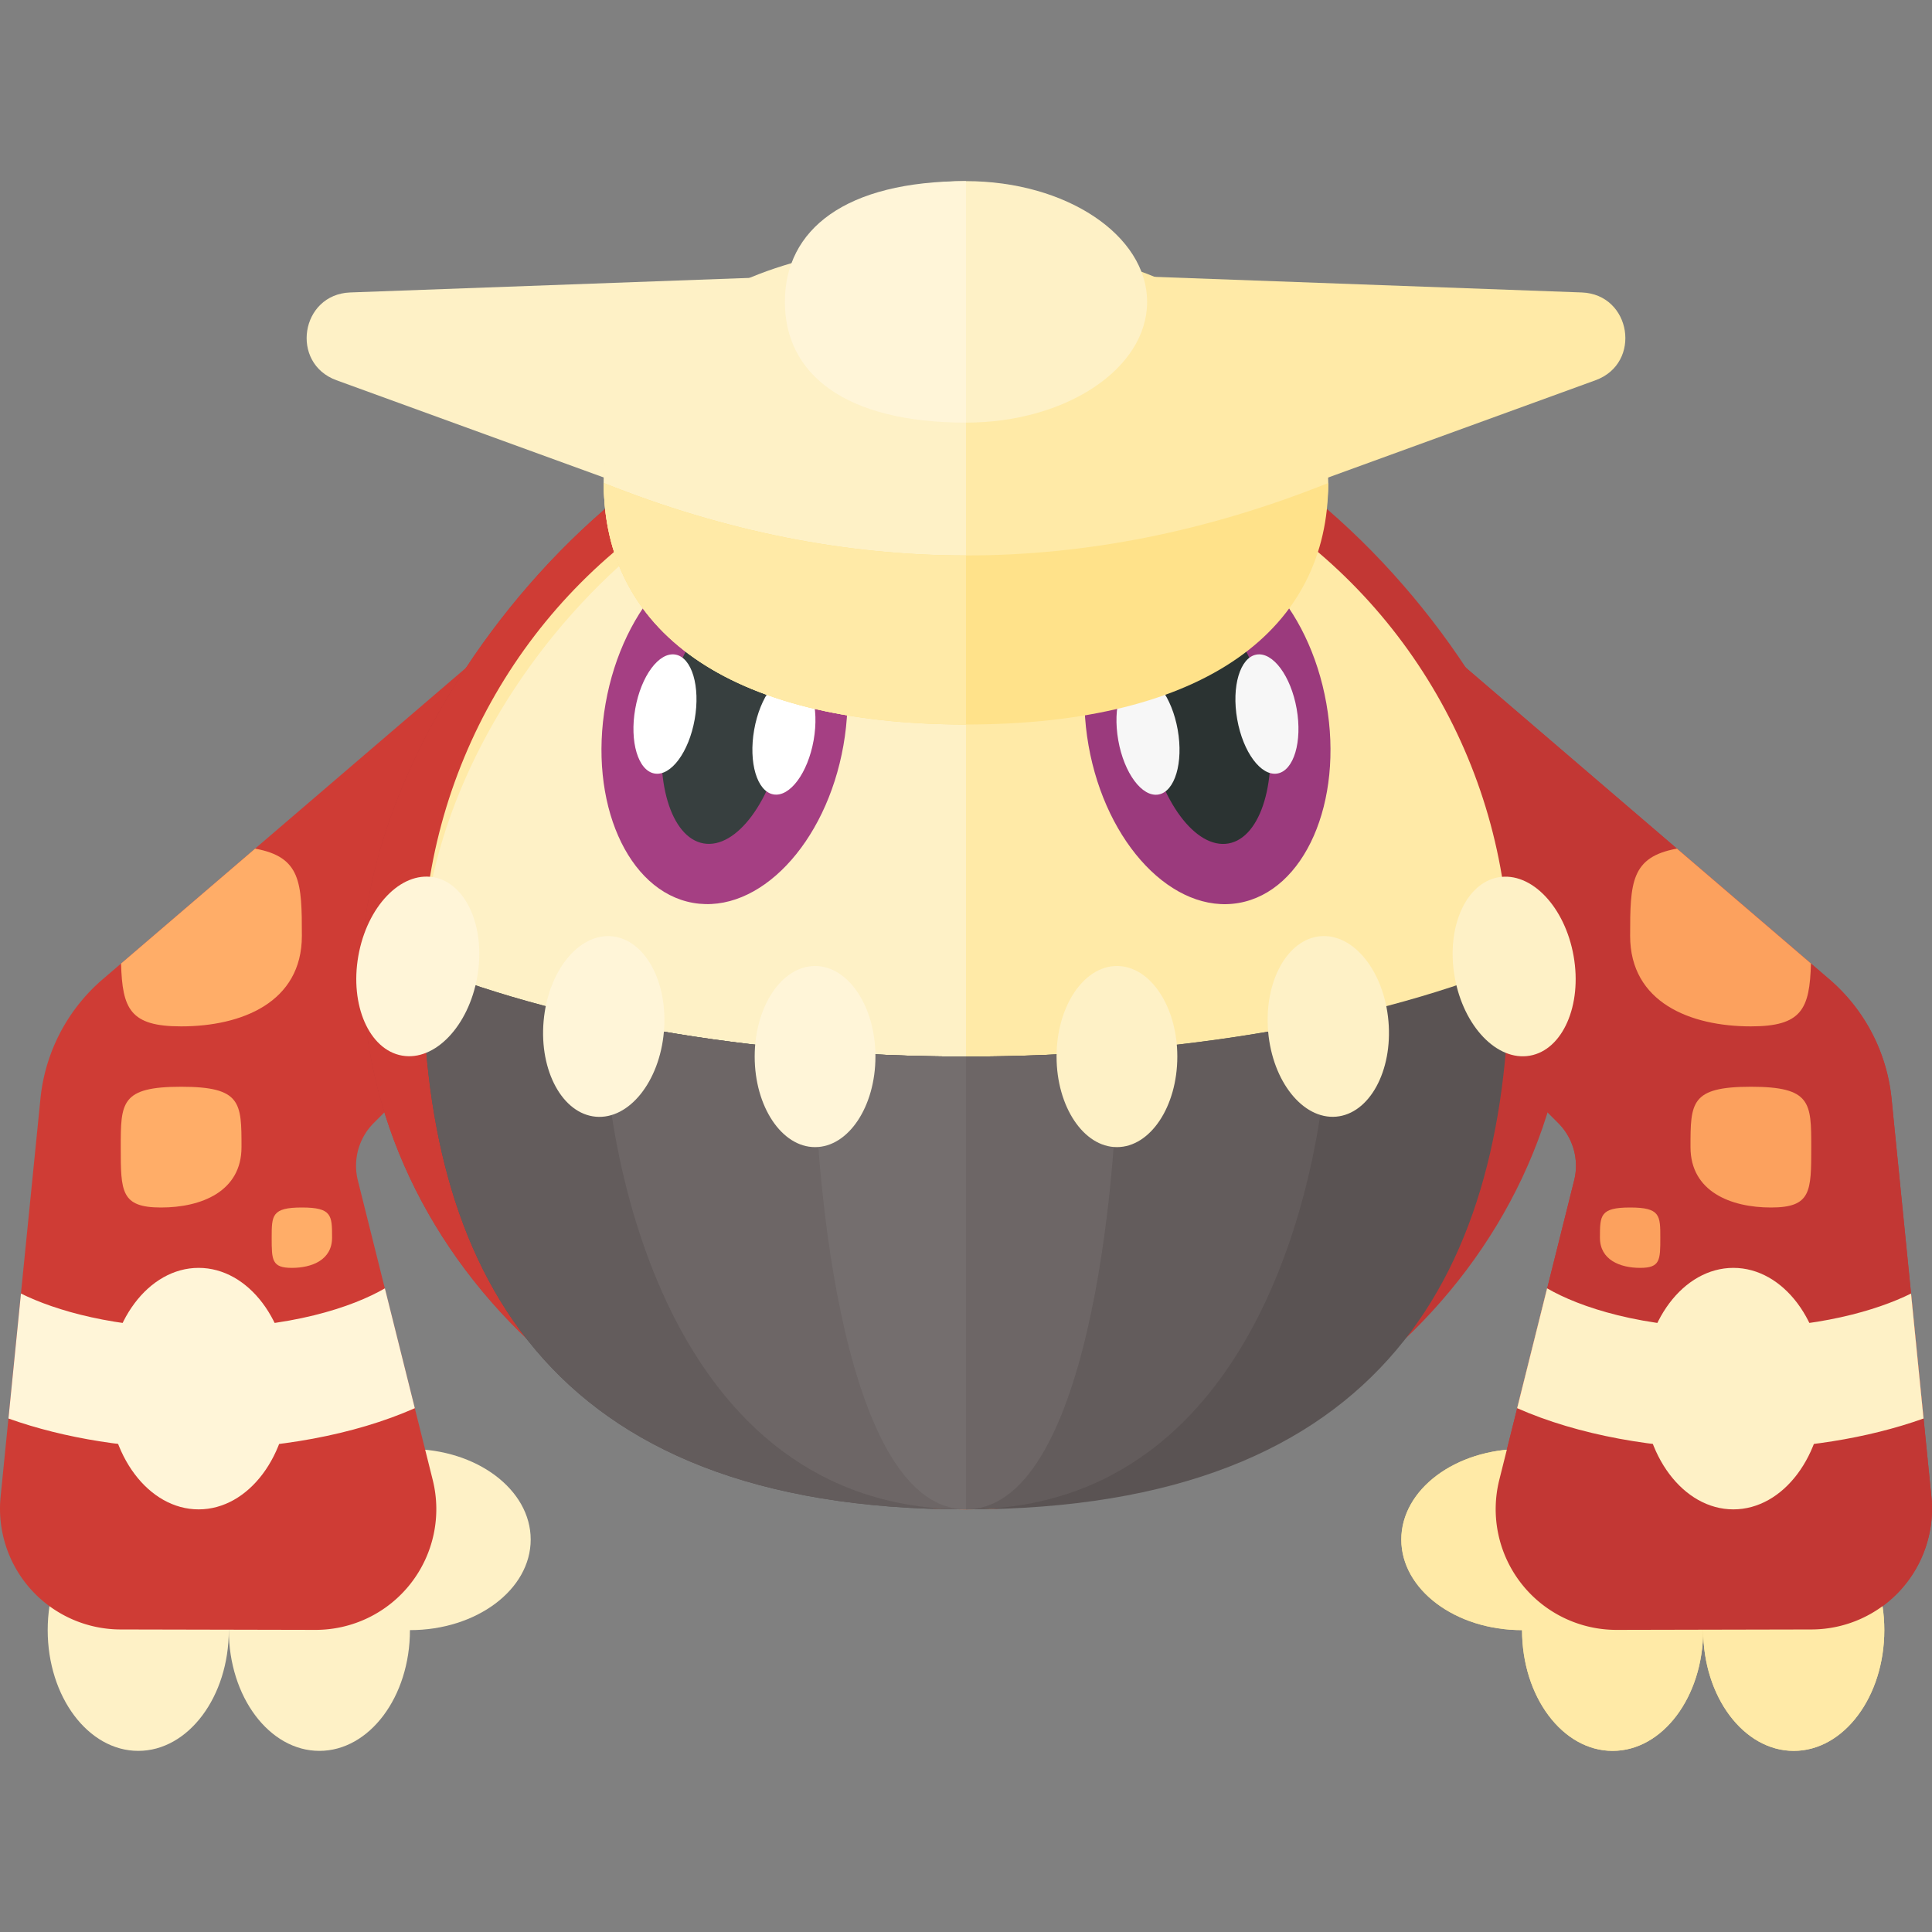 <svg xmlns="http://www.w3.org/2000/svg" width="32" height="32"><rect width="100%" height="100%" fill="#808080" stroke="none"/><path fill="#FFEAA7" d="M17.923 4.542L19 9l7.427-2.702c.774-.282.594-1.424-.229-1.454l-8.275-.302z"/><path fill="#FEF1C6" d="M14.077 4.542L13 9 5.573 6.298c-.774-.282-.594-1.424.229-1.454l8.275-.302z"/><ellipse fill="#FFE28A" cx="29.71" cy="27" rx="1.5" ry="2"/><ellipse fill="#FFE28A" cx="26.71" cy="27" rx="1.5" ry="2"/><ellipse fill="#FFE28A" cx="25.21" cy="25.5" rx="2" ry="1.5"/><path fill="#C23734" d="M24.21 11l6.087 5.218a3 3 0 011.033 1.979l.66 6.593a2 2 0 01-1.986 2.199l-3.227.007a2 2 0 01-1.944-2.485l1.24-4.96a1.002 1.002 0 00-.263-.95l-.6-.6-1-7.001z"/><path fill="#FFE28A" d="M31.86 23.495c-.932.333-2.042.505-3.15.505-1.284 0-2.572-.23-3.581-.676l.496-1.985c.534.31 1.57.661 3.085.661 1.383 0 2.375-.293 2.943-.575l.207 2.07z"/><ellipse fill="#FFE28A" cx="28.71" cy="23" rx="1.5" ry="2"/><path fill="#FCA15E" d="M27.775 14.056c-.762.138-.775.563-.775 1.444 0 1.105 1 1.5 2 1.5.845 0 .974-.288.995-1.041l-2.22-1.903zM26.5 20.5c0 .368.333.5.667.5.333 0 .333-.132.333-.5s0-.5-.5-.5-.5.132-.5.5zM28 19c0 .736.667 1 1.333 1C30 20 30 19.736 30 19s0-1-1-1-1 .264-1 1z"/><ellipse fill="#FFEAA7" cx="29.71" cy="27" rx="1.5" ry="2"/><ellipse fill="#FFEAA7" cx="26.71" cy="27" rx="1.5" ry="2"/><ellipse fill="#FFEAA7" cx="25.21" cy="25.5" rx="2" ry="1.5"/><path fill="#C23734" d="M24.21 11l6.087 5.218a3 3 0 011.033 1.979l.66 6.593a2 2 0 01-1.986 2.199l-3.227.007a2 2 0 01-1.944-2.485l1.24-4.96a1.002 1.002 0 00-.263-.95l-.6-.6-1-7.001z"/><path fill="#FEF1C6" d="M31.86 23.495c-.932.333-2.042.505-3.15.505-1.284 0-2.572-.23-3.581-.676l.496-1.985c.534.31 1.57.661 3.085.661 1.383 0 2.375-.293 2.943-.575l.207 2.07z"/><ellipse fill="#FEF1C6" cx="28.71" cy="23" rx="1.5" ry="2"/><path fill="#FCA15E" d="M27.775 14.056c-.762.138-.775.563-.775 1.444 0 1.105 1 1.5 2 1.5.845 0 .974-.288.995-1.041l-2.22-1.903zM26.5 20.5c0 .368.333.5.667.5.333 0 .333-.132.333-.5s0-.5-.5-.5-.5.132-.5.5zM28 19c0 .736.667 1 1.333 1C30 20 30 19.736 30 19s0-1-1-1-1 .264-1 1z"/><ellipse fill="#FEF1C6" cx="2.29" cy="27" rx="1.5" ry="2"/><ellipse fill="#FEF1C6" cx="5.29" cy="27" rx="1.5" ry="2"/><ellipse fill="#FEF1C6" cx="6.79" cy="25.5" rx="2" ry="1.5"/><path fill="#CF3C35" d="M7.79 11l-6.087 5.218A3 3 0 00.67 18.197L.01 24.79a2 2 0 001.986 2.199l3.227.007a2 2 0 001.944-2.485l-1.24-4.96a1.002 1.002 0 01.263-.95l.6-.6 1-7.001z"/><path fill="#FFF5D8" d="M.14 23.495c.932.333 2.042.505 3.15.505 1.284 0 2.572-.23 3.581-.676l-.496-1.985c-.534.31-1.57.661-3.085.661-1.383 0-2.375-.293-2.943-.575l-.207 2.07z"/><ellipse fill="#FFF5D8" cx="3.29" cy="23" rx="1.5" ry="2"/><path fill="#FFAD68" d="M4.225 14.056c.762.138.775.563.775 1.444C5 16.605 4 17 3 17c-.845 0-.974-.288-.995-1.041l2.22-1.903zM5.5 20.5c0 .368-.333.5-.667.5-.333 0-.333-.132-.333-.5s0-.5.5-.5.5.132.5.5zM4 19c0 .736-.667 1-1.333 1S2 19.736 2 19s0-1 1-1 1 .264 1 1z"/><path fill="#C23734" d="M26 16c0 4.971-4.477 9-10 9S6 20.971 6 16c0-4 4.477-10 10-10s10 6 10 10z"/><path fill="#CF3C35" d="M16 25c-5.523 0-10-4.029-10-9 0-4 4.477-10 10-10v19z"/><circle fill="#FFEAA7" cx="16" cy="16" r="9"/><path fill="#FEF1C6" d="M16 25c-5.523 0-9-4.029-9-9 0-4 4-9 9-9v18z"/><path fill="#5A5353" d="M25 16c0 4.971-2 9-9 9s-9-4.029-9-9c2.5 1 5.75 1.5 9 1.5s6.5-.5 9-1.5z"/><path fill="#635C5C" d="M16 25c-7 0-9-4.029-9-9 2.5 1 5.75 1.5 9 1.5V25z"/><path fill="#6D6666" d="M16 25c-5 0-6-6-6-8.105 1.872.403 3.936.605 6 .605V25z"/><path fill="#746E6E" d="M16 25c-2 0-2.51-5.342-2.51-7.6.828.067 1.669.1 2.51.1V25z"/><path fill="#635C5C" d="M16 25c5 0 6-6 6-8.105-1.872.403-3.936.605-6 .605V25z"/><path fill="#6D6666" d="M16 25c2 0 2.51-5.342 2.51-7.6-.828.067-1.669.1-2.51.1V25z"/><ellipse transform="rotate(-80.003 6.92 16.007)" fill="#FFF5D8" cx="6.92" cy="16.007" rx="1.5" ry="1"/><ellipse transform="rotate(-84.997 10 17.002)" fill="#FFF5D8" cx="10" cy="17.002" rx="1.5" ry="1"/><ellipse fill="#FFF5D8" cx="13.5" cy="17.5" rx="1" ry="1.5"/><ellipse transform="rotate(-10.003 25.086 16.013)" fill="#FEF1C6" cx="25.08" cy="16.007" rx="1" ry="1.5"/><ellipse transform="rotate(-4.997 21.99 16.992)" fill="#FEF1C6" cx="22" cy="17.002" rx="1" ry="1.5"/><ellipse fill="#FEF1C6" cx="18.5" cy="17.5" rx="1" ry="1.5"/><ellipse transform="rotate(-80.003 12 12)" fill="#A53F83" cx="12" cy="12" rx="3" ry="2"/><ellipse transform="rotate(-80.003 12 12)" fill="#373F3F" cx="12" cy="12" rx="2" ry="1"/><ellipse transform="rotate(-80.003 11.015 11.827)" fill="#FFF" cx="11.015" cy="11.826" rx="1" ry=".5"/><ellipse transform="rotate(-80.003 12.984 12.174)" fill="#FFF" cx="12.985" cy="12.174" rx="1" ry=".5"/><ellipse transform="rotate(-10.003 20.005 12.004)" fill="#9B3A7D" cx="20" cy="12" rx="2" ry="3"/><ellipse transform="rotate(-10.003 20.005 12.004)" fill="#2B3332" cx="20" cy="12" rx="1" ry="2"/><ellipse transform="rotate(-10.003 20.99 11.83)" fill="#F7F7F7" cx="20.985" cy="11.826" rx=".5" ry="1"/><ellipse transform="rotate(-10.003 19.02 12.178)" fill="#F7F7F7" cx="19.015" cy="12.174" rx=".5" ry="1"/><ellipse fill="#FFEAA7" cx="16" cy="8" rx="6" ry="4"/><path fill="#FEF1C6" d="M16 12c-4 0-6-1.6-6-4s2-4 6-4v8z"/><path fill="#FFE28A" d="M22 8c0 2.4-2 4-6 4s-6-1.6-6-4c2 .8 4 1.2 6 1.2s4-.4 6-1.2z"/><path fill="#FFEAA7" d="M16 12c-4 0-6-1.6-6-4 2 .8 4 1.2 6 1.2V12z"/><ellipse fill="#FEF1C6" cx="16" cy="5" rx="3" ry="2"/><path fill="#FFF5D8" d="M16 7c-2 0-3-.8-3-2s1-2 3-2v4z"/></svg>